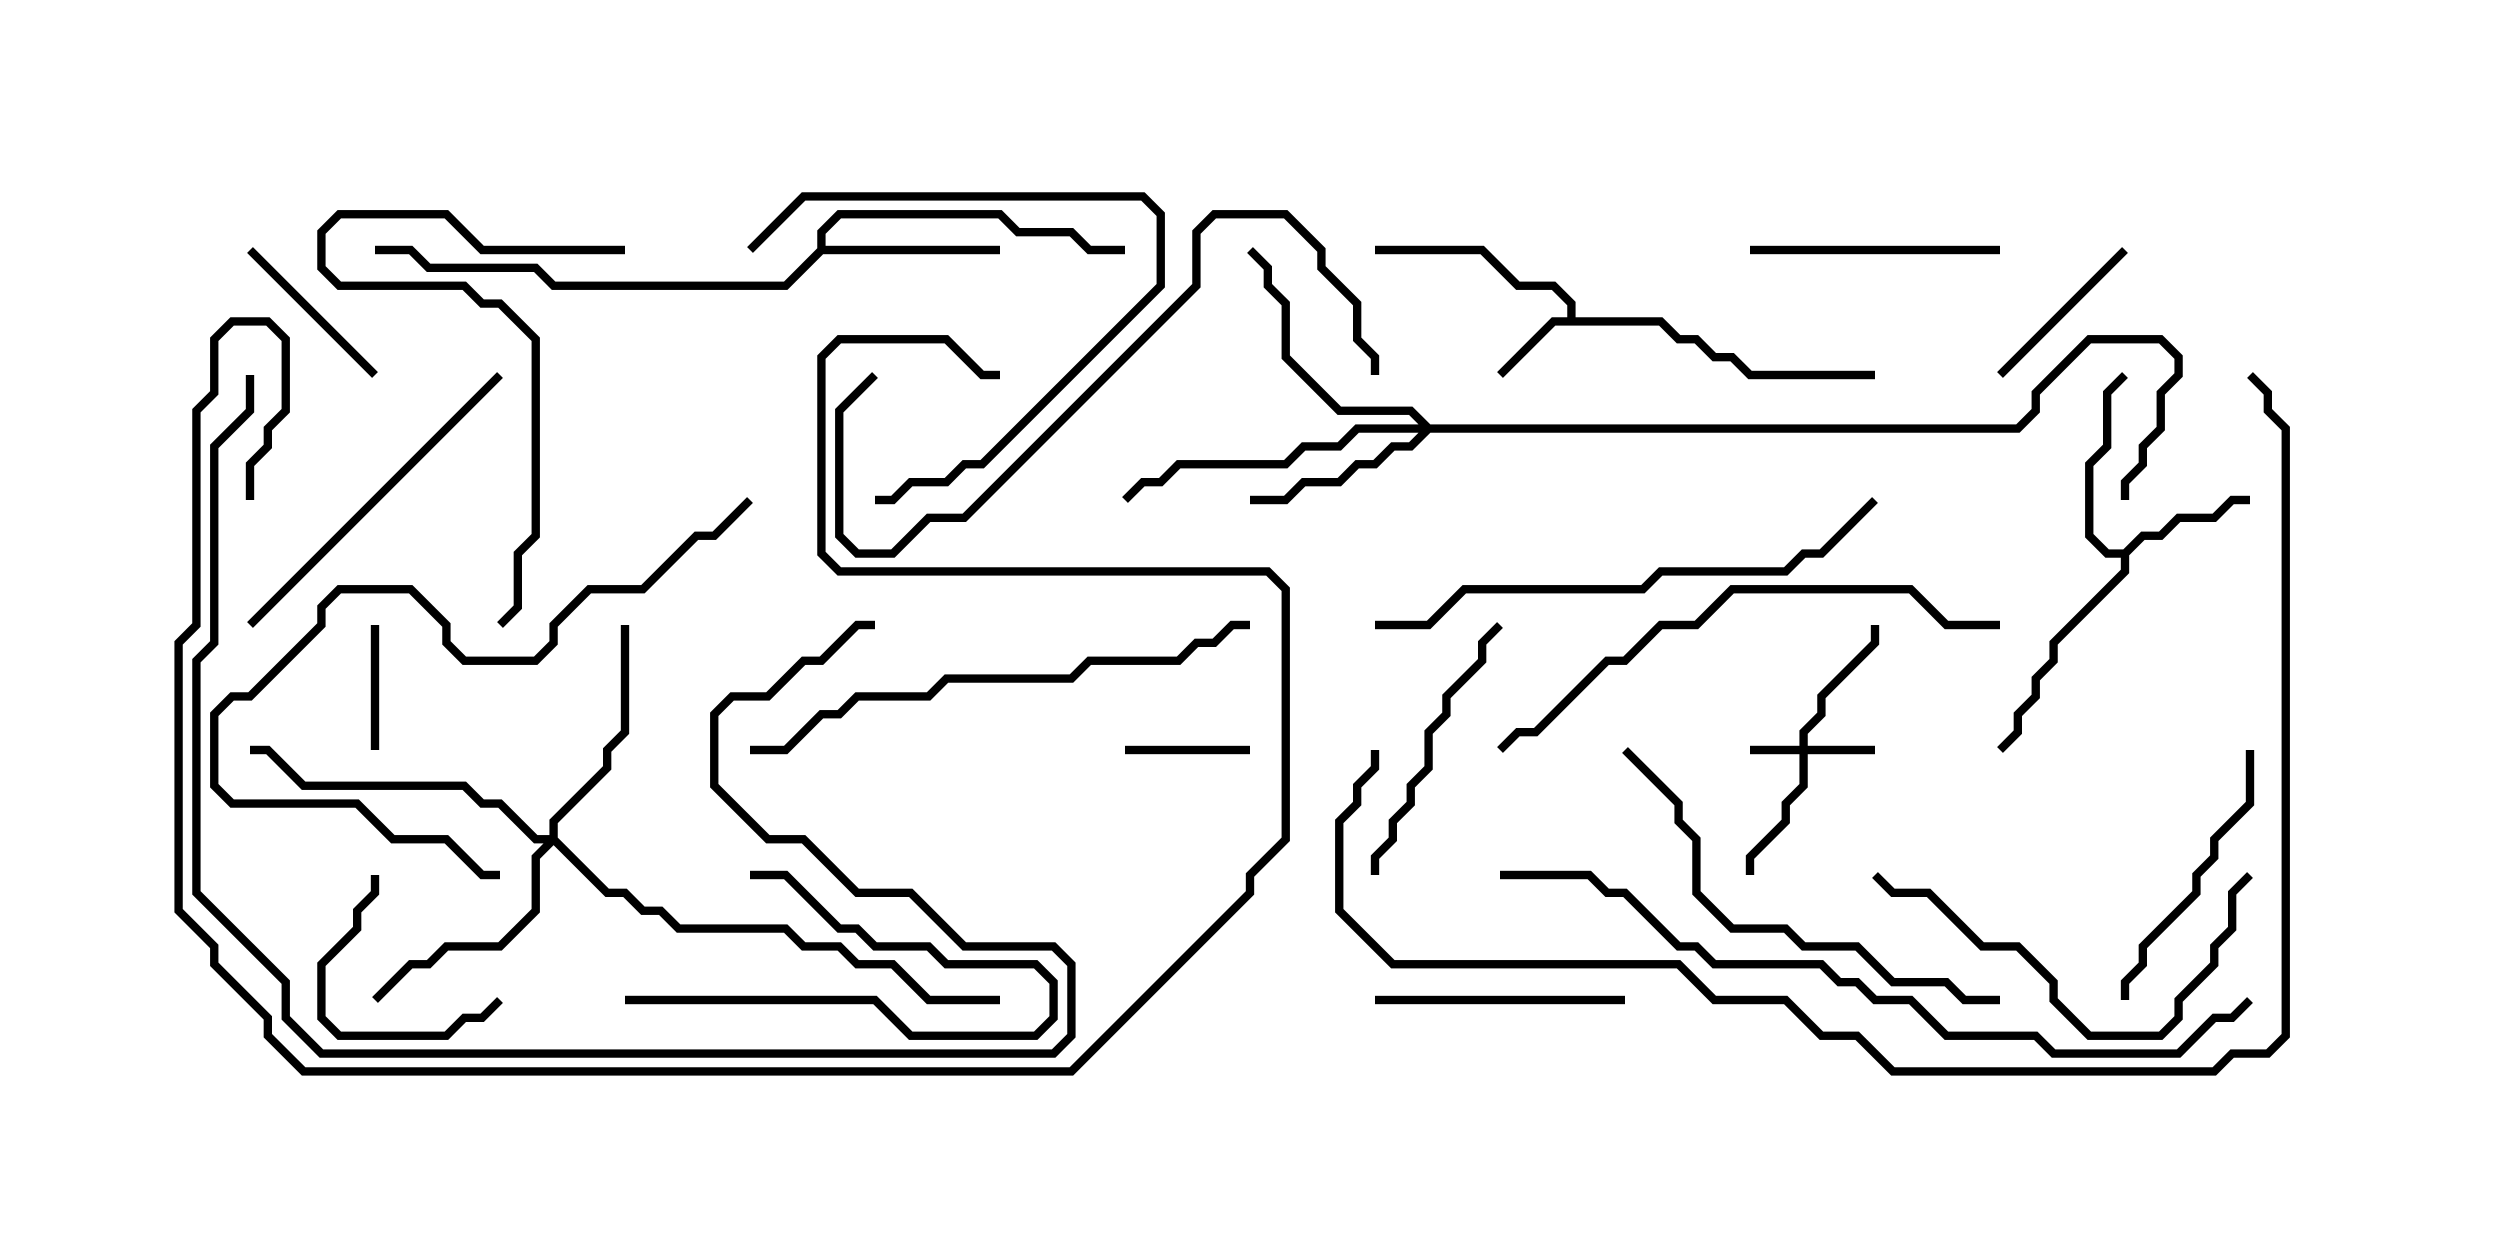 <svg version="1.1" width="30" height="15" xmlns="http://www.w3.org/2000/svg"><path d="M18.807,3.807L18.807,3.664L18.622,3.479L18.194,3.479L17.765,3.05L16.5,3.05L16.5,2.95L17.806,2.95L18.235,3.379L18.664,3.379L18.907,3.622L18.907,3.807L19.949,3.807L20.164,4.021L20.378,4.021L20.592,4.236L20.806,4.236L21.021,4.45L22.5,4.45L22.5,4.55L20.979,4.55L20.765,4.336L20.551,4.336L20.336,4.121L20.122,4.121L19.908,3.907L18.664,3.907L18.035,4.535L17.965,4.465L18.622,3.807z" stroke="none"/><path d="M25.479,6.593L25.694,6.379L25.908,6.379L26.122,6.164L26.551,6.164L26.765,5.95L27,5.95L27,6.05L26.806,6.05L26.592,6.264L26.164,6.264L25.949,6.479L25.735,6.479L25.55,6.664L25.55,6.878L24.693,7.735L24.693,7.949L24.479,8.164L24.479,8.378L24.264,8.592L24.264,8.806L24.035,9.035L23.965,8.965L24.164,8.765L24.164,8.551L24.379,8.336L24.379,8.122L24.593,7.908L24.593,7.694L25.45,6.836L25.45,6.693L25.265,6.693L25.021,6.449L25.021,5.551L25.236,5.336L25.236,4.694L25.465,4.465L25.535,4.535L25.336,4.735L25.336,5.378L25.121,5.592L25.121,6.408L25.306,6.593z" stroke="none"/><path d="M9.807,2.979L9.807,2.765L10.051,2.521L12.021,2.521L12.235,2.736L12.878,2.736L13.092,2.95L13.5,2.95L13.5,3.05L13.051,3.05L12.836,2.836L12.194,2.836L11.979,2.621L10.092,2.621L9.907,2.806L9.907,2.95L12,2.95L12,3.05L9.878,3.05L9.449,3.479L6.622,3.479L6.408,3.264L5.122,3.264L4.908,3.05L4.5,3.05L4.5,2.95L4.949,2.95L5.164,3.164L6.449,3.164L6.664,3.379L9.408,3.379z" stroke="none"/><path d="M21.593,8.95L21.593,8.765L21.807,8.551L21.807,8.336L22.45,7.694L22.45,7.5L22.55,7.5L22.55,7.735L21.907,8.378L21.907,8.592L21.693,8.806L21.693,8.95L22.5,8.95L22.5,9.05L21.693,9.05L21.693,9.449L21.479,9.664L21.479,9.878L21.05,10.306L21.05,10.5L20.95,10.5L20.95,10.265L21.379,9.836L21.379,9.622L21.593,9.408L21.593,9.05L21,9.05L21,8.95z" stroke="none"/><path d="M17.164,5.093L24.194,5.093L24.379,4.908L24.379,4.694L25.051,4.021L25.949,4.021L26.193,4.265L26.193,4.521L25.979,4.735L25.979,5.164L25.764,5.378L25.764,5.592L25.55,5.806L25.55,6L25.45,6L25.45,5.765L25.664,5.551L25.664,5.336L25.879,5.122L25.879,4.694L26.093,4.479L26.093,4.306L25.908,4.121L25.092,4.121L24.479,4.735L24.479,4.949L24.235,5.193L17.164,5.193L16.949,5.407L16.735,5.407L16.521,5.621L16.306,5.621L16.092,5.836L15.664,5.836L15.449,6.05L15,6.05L15,5.95L15.408,5.95L15.622,5.736L16.051,5.736L16.265,5.521L16.479,5.521L16.694,5.307L16.908,5.307L17.022,5.193L16.306,5.193L16.092,5.407L15.664,5.407L15.449,5.621L14.164,5.621L13.949,5.836L13.735,5.836L13.535,6.035L13.465,5.965L13.694,5.736L13.908,5.736L14.122,5.521L15.408,5.521L15.622,5.307L16.051,5.307L16.265,5.093L17.022,5.093L16.908,4.979L16.051,4.979L15.379,4.306L15.379,3.664L15.164,3.449L15.164,3.235L14.965,3.035L15.035,2.965L15.264,3.194L15.264,3.408L15.479,3.622L15.479,4.265L16.092,4.879L16.949,4.879z" stroke="none"/><path d="M6.593,10.021L6.593,9.836L7.236,9.194L7.236,8.979L7.45,8.765L7.45,7.5L7.55,7.5L7.55,8.806L7.336,9.021L7.336,9.235L6.693,9.878L6.693,10.051L7.306,10.664L7.521,10.664L7.735,10.879L7.949,10.879L8.164,11.093L9.449,11.093L9.664,11.307L10.092,11.307L10.306,11.521L10.735,11.521L11.164,11.95L12,11.95L12,12.05L11.122,12.05L10.694,11.621L10.265,11.621L10.051,11.407L9.622,11.407L9.408,11.193L8.122,11.193L7.908,10.979L7.694,10.979L7.479,10.764L7.265,10.764L6.643,10.142L6.479,10.306L6.479,10.949L6.021,11.407L5.378,11.407L5.164,11.621L4.949,11.621L4.535,12.035L4.465,11.965L4.908,11.521L5.122,11.521L5.336,11.307L5.979,11.307L6.379,10.908L6.379,10.265L6.522,10.121L6.408,10.121L5.979,9.693L5.765,9.693L5.551,9.479L3.622,9.479L3.194,9.05L3,9.05L3,8.95L3.235,8.95L3.664,9.379L5.592,9.379L5.806,9.593L6.021,9.593L6.449,10.021z" stroke="none"/><path d="M4.55,9L4.45,9L4.45,7.5L4.55,7.5z" stroke="none"/><path d="M15,8.95L15,9.05L13.5,9.05L13.5,8.95z" stroke="none"/><path d="M7.5,12.05L7.5,11.95L10.521,11.95L10.949,12.379L12.408,12.379L12.593,12.194L12.593,11.806L12.408,11.621L11.336,11.621L11.122,11.407L10.479,11.407L10.265,11.193L10.051,11.193L9.408,10.55L9,10.55L9,10.45L9.449,10.45L10.092,11.093L10.306,11.093L10.521,11.307L11.164,11.307L11.378,11.521L12.449,11.521L12.693,11.765L12.693,12.235L12.449,12.479L10.908,12.479L10.479,12.05z" stroke="none"/><path d="M5.965,11.965L6.035,12.035L5.806,12.264L5.592,12.264L5.378,12.479L4.051,12.479L3.807,12.235L3.807,11.551L4.236,11.122L4.236,10.908L4.45,10.694L4.45,10.5L4.55,10.5L4.55,10.735L4.336,10.949L4.336,11.164L3.907,11.592L3.907,12.194L4.092,12.379L5.336,12.379L5.551,12.164L5.765,12.164z" stroke="none"/><path d="M24.035,4.535L23.965,4.465L25.465,2.965L25.535,3.035z" stroke="none"/><path d="M2.965,3.035L3.035,2.965L4.535,4.465L4.465,4.535z" stroke="none"/><path d="M19.5,11.95L19.5,12.05L16.5,12.05L16.5,11.95z" stroke="none"/><path d="M24,2.95L24,3.05L21,3.05L21,2.95z" stroke="none"/><path d="M25.55,12L25.45,12L25.45,11.765L25.664,11.551L25.664,11.336L26.307,10.694L26.307,10.479L26.521,10.265L26.521,10.051L26.95,9.622L26.95,9L27.05,9L27.05,9.664L26.621,10.092L26.621,10.306L26.407,10.521L26.407,10.735L25.764,11.378L25.764,11.592L25.55,11.806z" stroke="none"/><path d="M9.035,3.035L8.965,2.965L9.622,2.307L13.735,2.307L13.979,2.551L13.979,3.449L11.806,5.621L11.592,5.621L11.378,5.836L10.949,5.836L10.735,6.05L10.5,6.05L10.5,5.95L10.694,5.95L10.908,5.736L11.336,5.736L11.551,5.521L11.765,5.521L13.879,3.408L13.879,2.592L13.694,2.407L9.664,2.407z" stroke="none"/><path d="M16.55,10.5L16.45,10.5L16.45,10.265L16.664,10.051L16.664,9.836L16.879,9.622L16.879,9.408L17.093,9.194L17.093,8.765L17.307,8.551L17.307,8.336L17.736,7.908L17.736,7.694L17.965,7.465L18.035,7.535L17.836,7.735L17.836,7.949L17.407,8.378L17.407,8.592L17.193,8.806L17.193,9.235L16.979,9.449L16.979,9.664L16.764,9.878L16.764,10.092L16.55,10.306z" stroke="none"/><path d="M3.035,7.535L2.965,7.465L5.965,4.465L6.035,4.535z" stroke="none"/><path d="M22.465,10.535L22.535,10.465L22.735,10.664L23.164,10.664L23.806,11.307L24.235,11.307L24.693,11.765L24.693,11.979L25.092,12.379L25.908,12.379L26.093,12.194L26.093,11.979L26.521,11.551L26.521,11.336L26.736,11.122L26.736,10.694L26.965,10.465L27.035,10.535L26.836,10.735L26.836,11.164L26.621,11.378L26.621,11.592L26.193,12.021L26.193,12.235L25.949,12.479L25.051,12.479L24.593,12.021L24.593,11.806L24.194,11.407L23.765,11.407L23.122,10.764L22.694,10.764z" stroke="none"/><path d="M7.5,2.95L7.5,3.05L5.765,3.05L5.336,2.621L4.092,2.621L3.907,2.806L3.907,3.194L4.092,3.379L5.592,3.379L5.806,3.593L6.021,3.593L6.479,4.051L6.479,6.449L6.264,6.664L6.264,7.306L6.035,7.535L5.965,7.465L6.164,7.265L6.164,6.622L6.379,6.408L6.379,4.092L5.979,3.693L5.765,3.693L5.551,3.479L4.051,3.479L3.807,3.235L3.807,2.765L4.051,2.521L5.378,2.521L5.806,2.95z" stroke="none"/><path d="M8.965,5.965L9.035,6.035L8.592,6.479L8.378,6.479L7.735,7.121L7.092,7.121L6.693,7.521L6.693,7.735L6.449,7.979L5.551,7.979L5.307,7.735L5.307,7.521L4.908,7.121L4.092,7.121L3.907,7.306L3.907,7.521L3.021,8.407L2.806,8.407L2.621,8.592L2.621,9.408L2.806,9.593L4.306,9.593L4.735,10.021L5.378,10.021L5.806,10.45L6,10.45L6,10.55L5.765,10.55L5.336,10.121L4.694,10.121L4.265,9.693L2.765,9.693L2.521,9.449L2.521,8.551L2.765,8.307L2.979,8.307L3.807,7.479L3.807,7.265L4.051,7.021L4.949,7.021L5.407,7.479L5.407,7.694L5.592,7.879L6.408,7.879L6.593,7.694L6.593,7.479L7.051,7.021L7.694,7.021L8.336,6.379L8.551,6.379z" stroke="none"/><path d="M19.465,9.035L19.535,8.965L20.193,9.622L20.193,9.836L20.407,10.051L20.407,10.694L20.806,11.093L21.449,11.093L21.664,11.307L22.306,11.307L22.735,11.736L23.378,11.736L23.592,11.95L24,11.95L24,12.05L23.551,12.05L23.336,11.836L22.694,11.836L22.265,11.407L21.622,11.407L21.408,11.193L20.765,11.193L20.307,10.735L20.307,10.092L20.093,9.878L20.093,9.664z" stroke="none"/><path d="M10.465,4.465L10.535,4.535L10.121,4.949L10.121,6.408L10.306,6.593L10.694,6.593L11.122,6.164L11.551,6.164L14.307,3.408L14.307,2.765L14.551,2.521L15.449,2.521L15.907,2.979L15.907,3.194L16.336,3.622L16.336,4.051L16.55,4.265L16.55,4.5L16.45,4.5L16.45,4.306L16.236,4.092L16.236,3.664L15.807,3.235L15.807,3.021L15.408,2.621L14.592,2.621L14.407,2.806L14.407,3.449L11.592,6.264L11.164,6.264L10.735,6.693L10.265,6.693L10.021,6.449L10.021,4.908z" stroke="none"/><path d="M9,9.05L9,8.95L9.408,8.95L9.836,8.521L10.051,8.521L10.265,8.307L11.122,8.307L11.336,8.093L12.836,8.093L13.051,7.879L14.122,7.879L14.336,7.664L14.551,7.664L14.765,7.45L15,7.45L15,7.55L14.806,7.55L14.592,7.764L14.378,7.764L14.164,7.979L13.092,7.979L12.878,8.193L11.378,8.193L11.164,8.407L10.306,8.407L10.092,8.621L9.878,8.621L9.449,9.05z" stroke="none"/><path d="M24,7.45L24,7.55L23.336,7.55L22.908,7.121L20.806,7.121L20.378,7.55L19.949,7.55L19.521,7.979L19.306,7.979L18.449,8.836L18.235,8.836L18.035,9.035L17.965,8.965L18.194,8.736L18.408,8.736L19.265,7.879L19.479,7.879L19.908,7.45L20.336,7.45L20.765,7.021L22.949,7.021L23.378,7.45z" stroke="none"/><path d="M16.5,7.55L16.5,7.45L17.122,7.45L17.551,7.021L19.694,7.021L19.908,6.807L21.408,6.807L21.622,6.593L21.836,6.593L22.465,5.965L22.535,6.035L21.878,6.693L21.664,6.693L21.449,6.907L19.949,6.907L19.735,7.121L17.592,7.121L17.164,7.55z" stroke="none"/><path d="M2.95,4.5L3.05,4.5L3.05,4.949L2.621,5.378L2.621,7.735L2.407,7.949L2.407,10.694L3.479,11.765L3.479,12.194L3.878,12.593L12.622,12.593L12.807,12.408L12.807,11.592L12.622,11.407L11.551,11.407L10.908,10.764L10.265,10.764L9.622,10.121L9.194,10.121L8.521,9.449L8.521,8.551L8.765,8.307L9.194,8.307L9.622,7.879L9.836,7.879L10.265,7.45L10.5,7.45L10.5,7.55L10.306,7.55L9.878,7.979L9.664,7.979L9.235,8.407L8.806,8.407L8.621,8.592L8.621,9.408L9.235,10.021L9.664,10.021L10.306,10.664L10.949,10.664L11.592,11.307L12.664,11.307L12.907,11.551L12.907,12.449L12.664,12.693L3.836,12.693L3.379,12.235L3.379,11.806L2.307,10.735L2.307,7.908L2.521,7.694L2.521,5.336L2.95,4.908z" stroke="none"/><path d="M3.05,6L2.95,6L2.95,5.551L3.164,5.336L3.164,5.122L3.379,4.908L3.379,4.092L3.194,3.907L2.806,3.907L2.621,4.092L2.621,4.735L2.407,4.949L2.407,7.521L2.193,7.735L2.193,10.908L2.621,11.336L2.621,11.551L3.264,12.194L3.264,12.408L3.664,12.807L12.836,12.807L14.95,10.694L14.95,10.479L15.379,10.051L15.379,7.092L15.194,6.907L10.051,6.907L9.807,6.664L9.807,4.265L10.051,4.021L11.378,4.021L11.806,4.45L12,4.45L12,4.55L11.765,4.55L11.336,4.121L10.092,4.121L9.907,4.306L9.907,6.622L10.092,6.807L15.235,6.807L15.479,7.051L15.479,10.092L15.05,10.521L15.05,10.735L12.878,12.907L3.622,12.907L3.164,12.449L3.164,12.235L2.521,11.592L2.521,11.378L2.093,10.949L2.093,7.694L2.307,7.479L2.307,4.908L2.521,4.694L2.521,4.051L2.765,3.807L3.235,3.807L3.479,4.051L3.479,4.949L3.264,5.164L3.264,5.378L3.05,5.592z" stroke="none"/><path d="M18,10.55L18,10.45L19.092,10.45L19.306,10.664L19.521,10.664L20.164,11.307L20.378,11.307L20.592,11.521L21.878,11.521L22.092,11.736L22.306,11.736L22.521,11.95L22.949,11.95L23.378,12.379L24.449,12.379L24.664,12.593L26.122,12.593L26.551,12.164L26.765,12.164L26.965,11.965L27.035,12.035L26.806,12.264L26.592,12.264L26.164,12.693L24.622,12.693L24.408,12.479L23.336,12.479L22.908,12.05L22.479,12.05L22.265,11.836L22.051,11.836L21.836,11.621L20.551,11.621L20.336,11.407L20.122,11.407L19.479,10.764L19.265,10.764L19.051,10.55z" stroke="none"/><path d="M26.965,4.535L27.035,4.465L27.264,4.694L27.264,4.908L27.479,5.122L27.479,12.449L27.235,12.693L26.806,12.693L26.592,12.907L22.694,12.907L22.265,12.479L21.836,12.479L21.408,12.05L20.551,12.05L20.122,11.621L16.694,11.621L16.021,10.949L16.021,9.836L16.236,9.622L16.236,9.408L16.45,9.194L16.45,9L16.55,9L16.55,9.235L16.336,9.449L16.336,9.664L16.121,9.878L16.121,10.908L16.735,11.521L20.164,11.521L20.592,11.95L21.449,11.95L21.878,12.379L22.306,12.379L22.735,12.807L26.551,12.807L26.765,12.593L27.194,12.593L27.379,12.408L27.379,5.164L27.164,4.949L27.164,4.735z" stroke="none"/></svg>